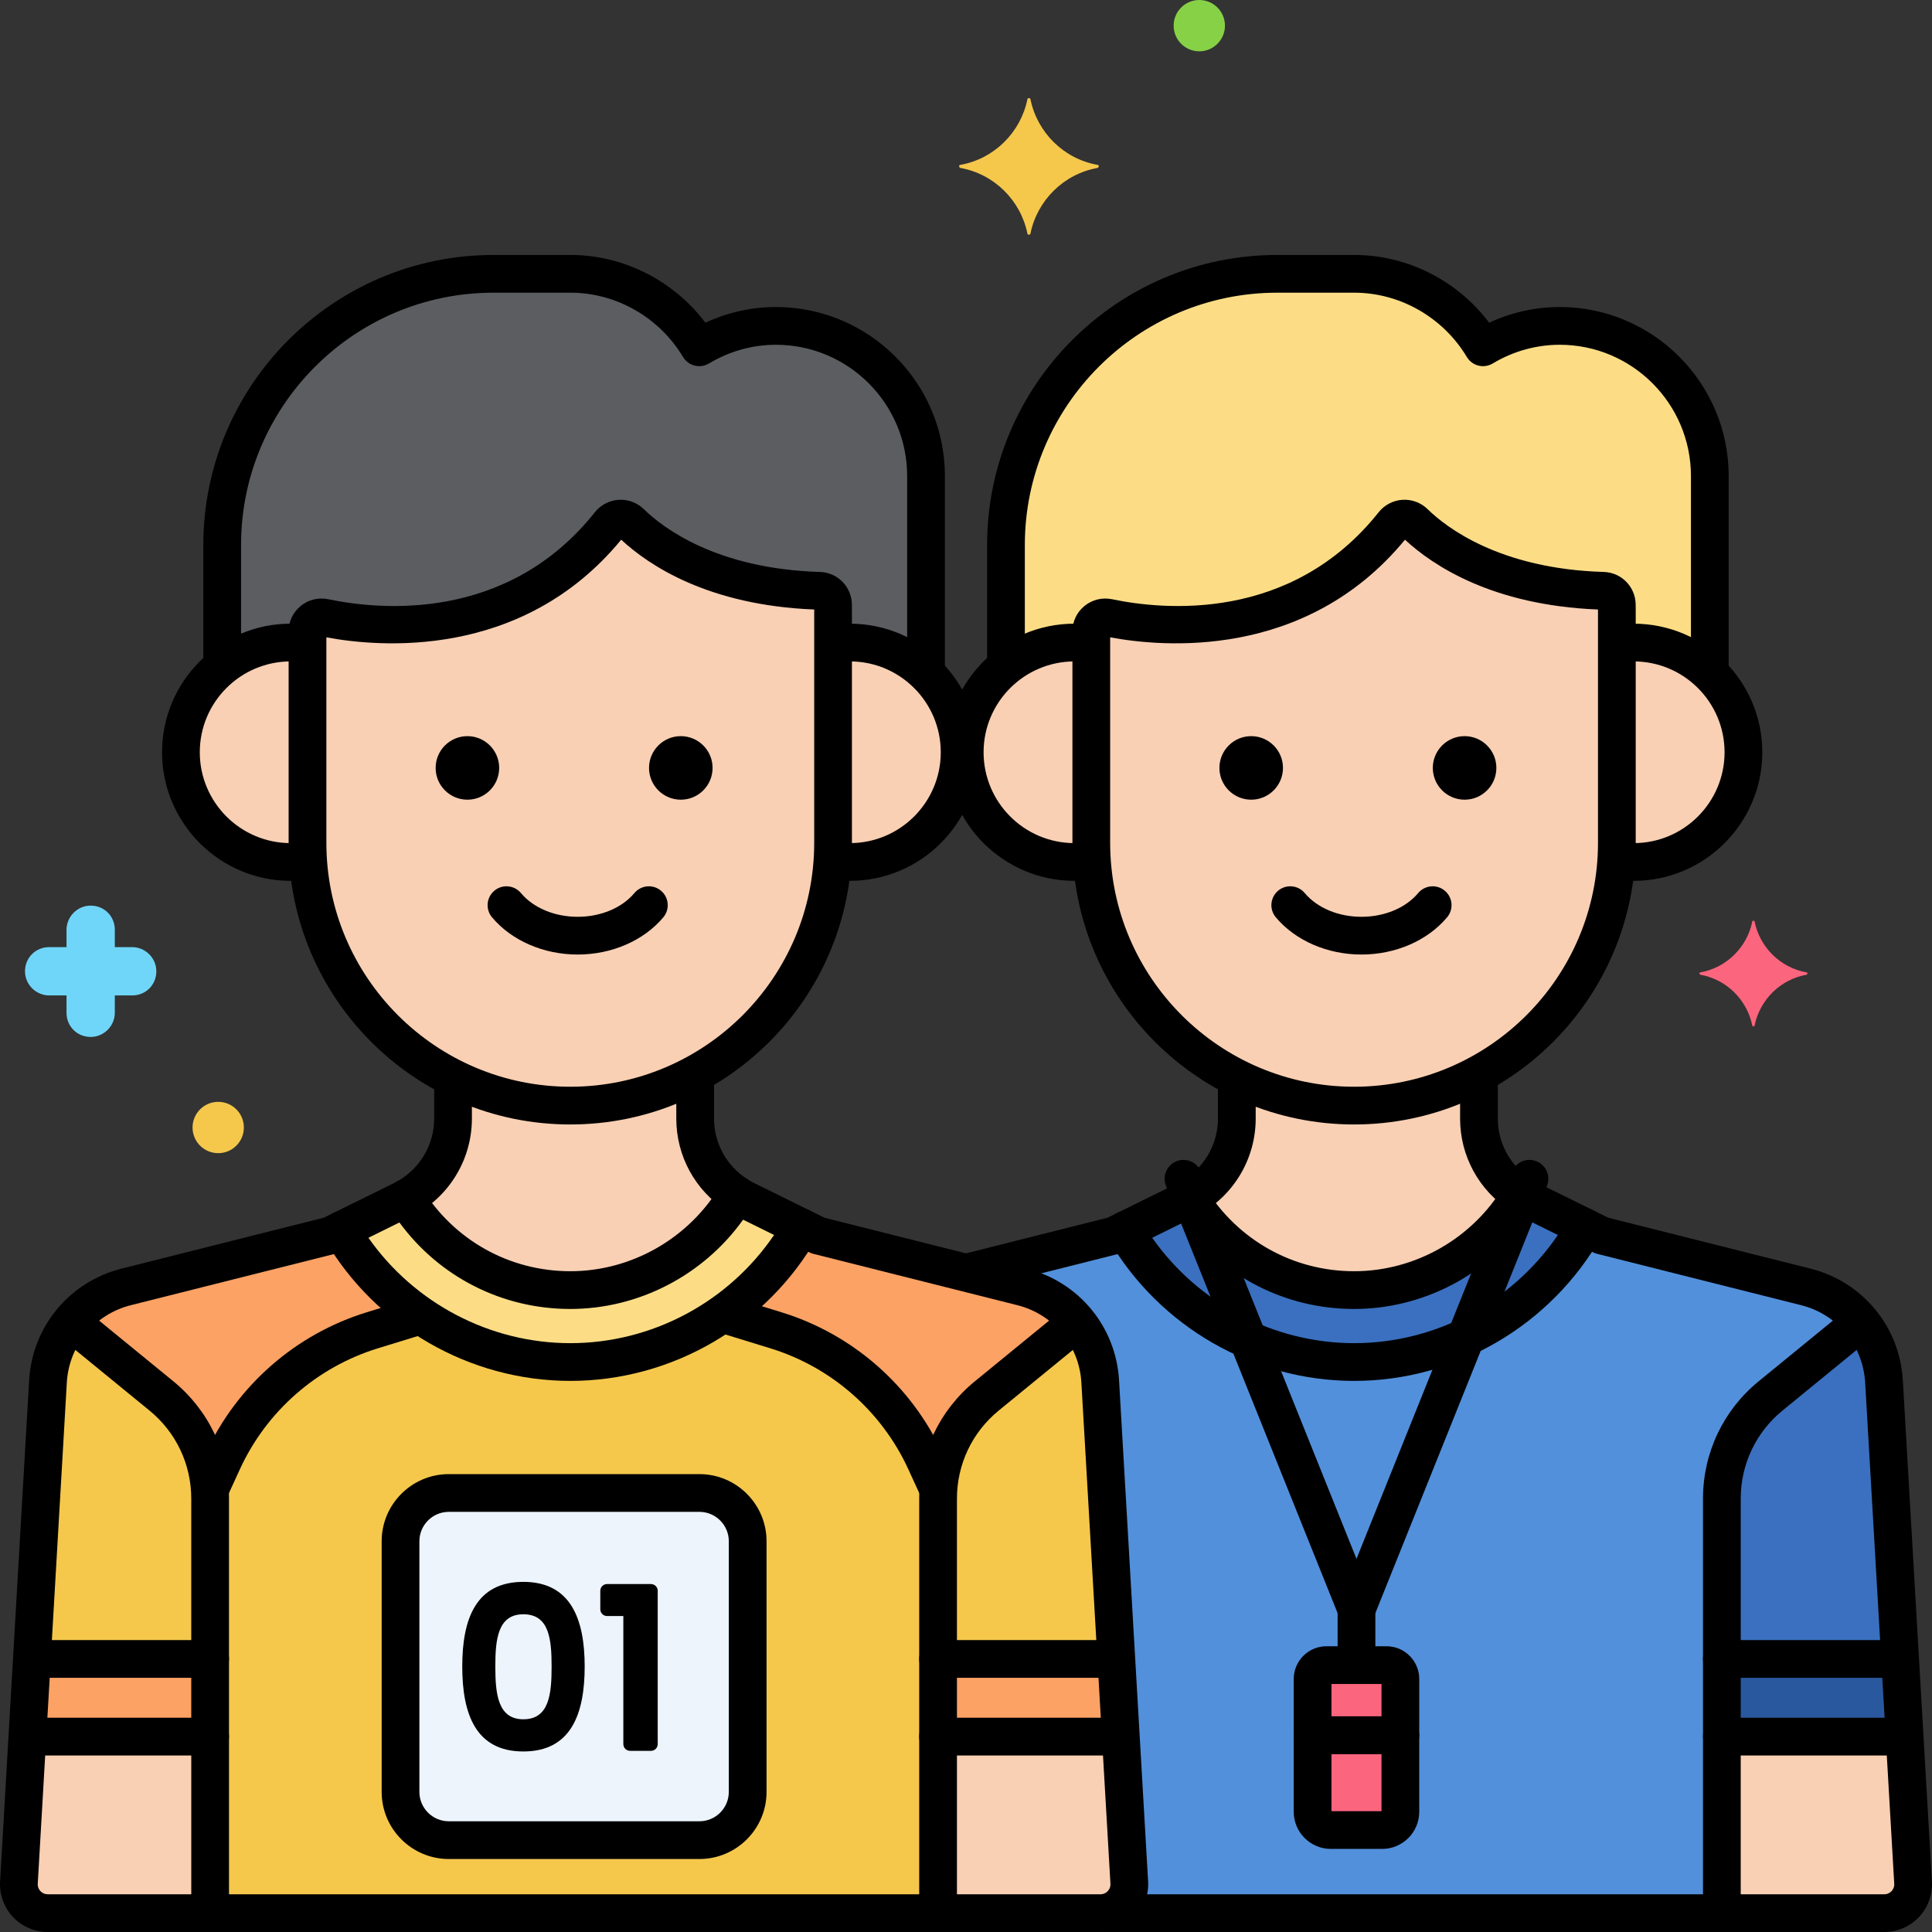 <?xml version="1.0" encoding="utf-8"?>
<!-- Generator: Adobe Illustrator 24.0.0, SVG Export Plug-In . SVG Version: 6.00 Build 0)  -->
<svg version="1.1" xmlns="http://www.w3.org/2000/svg" xmlns:xlink="http://www.w3.org/1999/xlink" x="0px" y="0px"
	 viewBox="0 0 256 256" enable-background="new 0 0 256 256" xml:space="preserve">
<rect x="0" y="0" width="256" height="256" fill="#333333" stroke="none"/>
<g id="Layer_1">
</g>
<g id="Layer_2">
</g>
<g id="Layer_3">
</g>
<g id="Layer_4">
</g>
<g id="Layer_5">
</g>
<g id="Layer_6">
</g>
<g id="Layer_7">
</g>
<g id="Layer_8">
</g>
<g id="Layer_9">
</g>
<g id="Layer_10">
</g>
<g id="Layer_11">
</g>
<g id="Layer_12">
</g>
<g id="Layer_13">
</g>
<g id="Layer_14">
</g>
<g id="Layer_15">
</g>
<g id="Layer_16">
</g>
<g id="Layer_17">
</g>
<g id="Layer_18">
</g>
<g id="Layer_19">
</g>
<g id="Layer_20">
</g>
<g id="Layer_21">
</g>
<g id="Layer_22">
</g>
<g id="Layer_23">
</g>
<g id="Layer_24">
</g>
<g id="Layer_25">
</g>
<g id="Layer_26">
</g>
<g id="Layer_27">
</g>
<g id="Layer_28">
</g>
<g id="Layer_29">
</g>
<g id="Layer_30">
</g>
<g id="Layer_31">
</g>
<g id="Layer_32">
</g>
<g id="Layer_33">
</g>
<g id="Layer_34">
</g>
<g id="Layer_35">
</g>
<g id="Layer_36">
</g>
<g id="Layer_37">
</g>
<g id="Layer_38">
</g>
<g id="Layer_39">
</g>
<g id="Layer_40">
</g>
<g id="Layer_41">
</g>
<g id="Layer_42">
</g>
<g id="Layer_43">
</g>
<g id="Layer_44">
	<g>
		<g>
			<g>
				<path fill="#F5C84C" d="M145.439,21.85c-4.5-0.8-8-4.3-8.9-8.7c0-0.2-0.4-0.2-0.4,0c-0.9,4.4-4.4,7.9-8.9,8.7
					c-0.2,0-0.2,0.3,0,0.4c4.5,0.8,8,4.3,8.9,8.7c0,0.2,0.4,0.2,0.4,0c0.9-4.4,4.4-7.9,8.9-8.7
					C145.639,22.15,145.639,21.85,145.439,21.85z"/>
			</g>
		</g>
		<g>
			<g>
				<path fill="#FC657E" d="M239.378,128.845c-3.481-0.619-6.188-3.326-6.884-6.729c0-0.155-0.309-0.155-0.309,0
					c-0.696,3.403-3.403,6.111-6.884,6.729c-0.155,0-0.155,0.232,0,0.31c3.481,0.619,6.188,3.326,6.884,6.729
					c0,0.155,0.309,0.155,0.309,0c0.696-3.403,3.403-6.111,6.884-6.729C239.533,129.077,239.533,128.845,239.378,128.845z"/>
			</g>
		</g>
		<g>
			<g>
				<path fill="#70D6F9" d="M17.514,125.5h-2.3v-2.3c0-1.8-1.4-3.2-3.2-3.2s-3.2,1.5-3.2,3.2v2.3h-2.3c-1.8,0-3.2,1.4-3.2,3.2
					s1.5,3.2,3.2,3.2h2.3v2.3c0,1.8,1.4,3.2,3.2,3.2s3.2-1.5,3.2-3.2v-2.3h2.3c1.8,0,3.2-1.4,3.2-3.2S19.214,125.5,17.514,125.5z"/>
			</g>
		</g>
		<g>
			<g>
				<path fill="#87D147" d="M158.914,0c-1.878,0-3.4,1.522-3.4,3.4c0,1.878,1.522,3.4,3.4,3.4s3.4-1.522,3.4-3.4
					C162.314,1.522,160.792,0,158.914,0z"/>
			</g>
		</g>
		<g>
			<g>
				<path fill="#F5C84C" d="M28.914,146c-1.878,0-3.4,1.522-3.4,3.4c0,1.878,1.522,3.4,3.4,3.4c1.878,0,3.4-1.522,3.4-3.4
					C32.314,147.522,30.792,146,28.914,146z"/>
			</g>
		</g>
		<g>
			<g>
				<path fill="#F9D0B4" d="M214.236,80.116c-0.02-0.988-0.81-1.802-1.798-1.831c-14.465-0.424-22.087-6.157-25.016-9.028
					c-0.799-0.784-2.09-0.701-2.787,0.175c-12.718,15.993-31.479,13.737-37.787,12.416c-1.146-0.24-2.246,0.624-2.247,1.795
					c0,0.008,0,0.016,0,0.024v28.01c0,19.151,15.669,34.82,34.82,34.82h0c19.151,0,34.82-15.669,34.82-34.82V80.66
					C214.242,80.479,214.24,80.297,214.236,80.116z"/>
			</g>
		</g>
		<g>
			<g>
				<path fill="#FCDD86" d="M206.67,43.181c-3.71,0-7.179,1.048-10.161,2.836c-3.482-5.812-9.826-9.735-17.057-9.735h-10.214
					c-19.768,0-35.941,16.174-35.941,35.941v16.104c2.487-1.99,5.637-3.188,9.07-3.188c0.761,0,1.506,0.064,2.234,0.177v-1.673
					c0.001-1.171,1.101-2.035,2.247-1.795c6.308,1.32,25.069,3.577,37.787-12.416c0.697-0.876,1.987-0.959,2.787-0.175
					c2.929,2.871,10.55,8.604,25.016,9.028c0.987,0.029,1.778,0.843,1.798,1.83c0.004,0.181,0.005,0.363,0.005,0.545v4.657
					c0.729-0.113,1.474-0.177,2.234-0.177c3.919,0,7.469,1.558,10.083,4.079V63.071C226.559,52.132,217.609,43.181,206.67,43.181z"
					/>
			</g>
		</g>
		<g>
			<g>
				<path fill="#F9D0B4" d="M216.476,85.141c-0.761,0-1.506,0.064-2.234,0.177v26.36c0,0.785-0.036,1.563-0.088,2.335
					c0.758,0.122,1.53,0.203,2.322,0.203c8.029,0,14.537-6.509,14.537-14.538S224.505,85.141,216.476,85.141z"/>
			</g>
		</g>
		<g>
			<g>
				<path fill="#F9D0B4" d="M144.602,111.678v-26.36c-0.729-0.113-1.474-0.177-2.234-0.177c-8.029,0-14.538,6.509-14.538,14.538
					s6.509,14.538,14.538,14.538c0.792,0,1.564-0.081,2.322-0.203v0C144.638,113.24,144.602,112.463,144.602,111.678z"/>
			</g>
		</g>
		<g>
			<g>
				<path fill="#3A70BF" d="M202.679,159.002c-0.415-0.205-0.81-0.437-1.193-0.683c-4.462,7.548-12.679,12.625-22.064,12.625
					c-9.201,0-17.281-4.878-21.798-12.181c-0.148,0.081-0.294,0.165-0.446,0.24l-8.116,4.002
					c6.101,10.439,17.422,17.472,30.361,17.472c13.099,0,24.539-7.208,30.584-17.861L202.679,159.002z"/>
			</g>
		</g>
		<g>
			<g>
				<path fill="#F9D0B4" d="M195.97,148.214v-5.927c-4.929,2.684-10.569,4.211-16.548,4.211c-5.575,0-10.851-1.335-15.535-3.691
					v5.407c0,4.41-2.416,8.447-6.263,10.549c4.518,7.303,12.598,12.181,21.798,12.181c9.385,0,17.603-5.076,22.064-12.625
					C198.077,156.123,195.97,152.332,195.97,148.214z"/>
			</g>
		</g>
		<g>
			<g>
				<path fill="#5290DB" d="M249.644,183.082c-0.334-6.004-4.534-11.093-10.365-12.561l-27.042-6.807l-2.23-1.1
					c-6.045,10.653-17.485,17.861-30.584,17.861c-12.939,0-24.259-7.033-30.361-17.472l-1.441,0.711L128,168.653l7.422,1.868
					c5.831,1.468,10.031,6.557,10.365,12.561l3.85,66.385c0.122,2.19-1.621,4.032-3.814,4.032H249.68
					c2.193,0,3.936-1.843,3.814-4.032L249.644,183.082z"/>
			</g>
		</g>
		<g>
			<g>
				<polygon fill="#29589F" points="251.774,219.817 228.156,219.817 228.156,230.109 252.371,230.109 				"/>
			</g>
		</g>
		<g>
			<g>
				<path fill="#F9D0B4" d="M252.371,230.109h-24.215V253.5h21.524c2.193,0,3.936-1.843,3.814-4.032L252.371,230.109z"/>
			</g>
		</g>
		<g>
			<g>
				<path fill="#3A70BF" d="M249.644,183.083c-0.165-2.968-1.278-5.71-3.062-7.904l-11.981,9.797
					c-4.079,3.335-6.445,8.326-6.445,13.595v21.245h23.618L249.644,183.083z"/>
			</g>
		</g>
		<g>
			<g>
				<path d="M191.441,118.023c-1.059-0.887-2.633-0.749-3.522,0.309c-1.652,1.972-4.464,3.149-7.519,3.149s-5.865-1.177-7.518-3.149
					c-0.889-1.059-2.465-1.196-3.522-0.309c-1.058,0.887-1.196,2.464-0.31,3.522c2.592,3.091,6.835,4.936,11.35,4.936
					c4.516,0,8.759-1.845,11.351-4.936C192.638,120.487,192.499,118.91,191.441,118.023z"/>
			</g>
		</g>
		<g>
			<g>
				<circle cx="194.066" cy="101.753" r="4.21"/>
			</g>
		</g>
		<g>
			<g>
				<path d="M165.79,97.543c-2.325,0-4.21,1.885-4.21,4.21s1.885,4.21,4.21,4.21c2.325,0,4.21-1.885,4.21-4.21
					S168.115,97.543,165.79,97.543z"/>
			</g>
		</g>
		<g>
			<g>
				<g>
					<g>
						<path d="M216.736,80.066c-0.047-2.332-1.902-4.212-4.225-4.28c-13.823-0.405-20.927-5.95-23.338-8.314
							c-0.885-0.868-2.102-1.322-3.334-1.246c-1.235,0.077-2.388,0.678-3.16,1.65v0c-11.641,14.638-28.577,12.936-35.319,11.526
							c-1.294-0.271-2.626,0.052-3.653,0.885c-1.019,0.826-1.604,2.048-1.605,3.381v28.01c0,20.578,16.742,37.32,37.32,37.32
							s37.32-16.742,37.32-37.32V80.661C216.742,80.46,216.74,80.261,216.736,80.066z M211.742,111.678
							c0,17.821-14.499,32.32-32.32,32.32s-32.32-14.499-32.32-32.32v-27.23c6.724,1.264,25.866,3.116,39.066-12.934
							c3.704,3.435,11.601,8.693,25.574,9.249V111.678z"/>
					</g>
				</g>
			</g>
		</g>
		<g>
			<g>
				<path d="M206.67,40.682c-3.221,0-6.41,0.713-9.347,2.078c-4.213-5.589-10.865-8.977-17.871-8.977h-10.214
					c-21.196,0-38.441,17.245-38.441,38.441v15.755c0,1.381,1.119,2.5,2.5,2.5s2.5-1.119,2.5-2.5V72.224
					c0-18.439,15.002-33.441,33.441-33.441h10.214c6.049,0,11.763,3.265,14.912,8.521c0.341,0.569,0.894,0.979,1.537,1.14
					c0.642,0.16,1.323,0.059,1.893-0.281c2.706-1.623,5.775-2.48,8.876-2.48c9.589,0,17.39,7.801,17.39,17.39v25.386
					c0,1.381,1.119,2.5,2.5,2.5s2.5-1.119,2.5-2.5V63.071C229.06,50.726,219.016,40.682,206.67,40.682z"/>
			</g>
		</g>
		<g>
			<g>
				<path d="M216.477,82.641c-0.522,0-1.061,0.026-1.599,0.078c-1.374,0.132-2.381,1.354-2.249,2.728s1.353,2.381,2.728,2.25
					c0.368-0.036,0.742-0.055,1.12-0.055c6.638,0,12.037,5.4,12.037,12.038s-5.399,12.038-12.037,12.038
					c-0.356,0-0.724-0.021-1.123-0.063c-1.378-0.144-2.604,0.853-2.748,2.225c-0.145,1.373,0.852,2.603,2.225,2.748
					c0.575,0.061,1.114,0.09,1.646,0.09c9.395,0,17.037-7.643,17.037-17.038S225.871,82.641,216.477,82.641z"/>
			</g>
		</g>
		<g>
			<g>
				<path d="M142.367,87.641c0.414,0,0.841,0.023,1.267,0.07c1.365,0.146,2.606-0.841,2.757-2.214
					c0.149-1.373-0.841-2.606-2.214-2.757c-0.605-0.066-1.215-0.1-1.81-0.1c-9.395,0-17.037,7.643-17.037,17.038
					s7.643,17.038,17.037,17.038c0.53,0,1.066-0.029,1.637-0.089c1.373-0.144,2.369-1.374,2.226-2.747
					c-0.145-1.373-1.362-2.372-2.747-2.226c-0.396,0.042-0.76,0.062-1.115,0.062c-6.638,0-12.037-5.4-12.037-12.038
					S135.729,87.641,142.367,87.641z"/>
			</g>
		</g>
		<g>
			<g>
				<g>
					<g>
						<path d="M212.396,161.88c-0.202-0.658-0.667-1.203-1.284-1.507l-7.326-3.612c-0.296-0.146-0.604-0.324-0.946-0.543
							c-0.572-0.368-1.268-0.489-1.93-0.331c-0.661,0.156-1.23,0.576-1.576,1.161c-4.154,7.03-11.784,11.396-19.912,11.396
							c-8.059,0-15.412-4.111-19.672-10.996c-0.696-1.127-2.153-1.514-3.318-0.882l-0.144,0.079c-0.071,0.04-0.143,0.08-0.216,0.116
							l-8.116,4.002c-0.622,0.307-1.089,0.858-1.289,1.523c-0.199,0.665-0.114,1.382,0.236,1.981
							c6.745,11.541,19.206,18.709,32.519,18.709c13.511,0,26.063-7.329,32.759-19.126
							C212.521,163.25,212.599,162.539,212.396,161.88z M179.422,177.976c-10.645,0-20.663-5.29-26.748-13.965l4.11-2.026
							c5.299,7.216,13.604,11.46,22.638,11.46c9.082,0,17.65-4.479,22.9-11.83l4.105,2.024
							C200.37,172.543,190.25,177.976,179.422,177.976z"/>
					</g>
				</g>
			</g>
		</g>
		<g>
			<g>
				<path d="M163.887,140.922c-1.381,0-2.5,1.119-2.5,2.5v4.792c0,3.481-1.901,6.683-4.962,8.355
					c-1.211,0.662-1.656,2.181-0.994,3.393c0.454,0.831,1.311,1.302,2.195,1.302c0.405,0,0.816-0.099,1.197-0.307
					c4.665-2.55,7.563-7.432,7.563-12.743v-4.792C166.387,142.042,165.268,140.922,163.887,140.922z"/>
			</g>
		</g>
		<g>
			<g>
				<path d="M202.841,156.218c-2.737-1.764-4.371-4.755-4.371-8.004v-5.338c0-1.381-1.119-2.5-2.5-2.5s-2.5,1.119-2.5,2.5v5.338
					c0,4.956,2.49,9.519,6.662,12.207c0.419,0.27,0.889,0.399,1.353,0.399c0.821,0,1.625-0.405,2.104-1.146
					C204.336,158.513,204.001,156.966,202.841,156.218z"/>
			</g>
		</g>
		<g>
			<g>
				<path d="M151.304,161.899c-0.609-1.239-2.109-1.748-3.348-1.137l-1.203,0.593l-19.169,4.825
					c-1.339,0.337-2.151,1.696-1.814,3.035c0.286,1.134,1.305,1.89,2.423,1.89c0.202,0,0.407-0.024,0.612-0.076l19.426-4.89
					c0.171-0.043,0.337-0.104,0.495-0.182l1.441-0.71C151.405,164.636,151.914,163.138,151.304,161.899z"/>
			</g>
		</g>
		<g>
			<g>
				<path d="M255.99,249.323l-3.851-66.379c-0.396-7.136-5.32-13.103-12.251-14.847l-26.784-6.742l-1.992-0.982
					c-1.238-0.611-2.737-0.102-3.348,1.136c-0.61,1.238-0.102,2.737,1.137,3.348l2.229,1.1c0.158,0.078,0.324,0.139,0.495,0.182
					l27.042,6.807c4.797,1.208,8.205,5.337,8.479,10.281l3.851,66.379c0.027,0.494-0.214,0.827-0.359,0.981
					c-0.146,0.154-0.465,0.413-0.959,0.413H146.432c-1.381,0-2.5,1.119-2.5,2.5s1.119,2.5,2.5,2.5H249.68
					c1.729,0,3.402-0.72,4.591-1.976C255.459,252.768,256.086,251.057,255.99,249.323z"/>
			</g>
		</g>
		<g>
			<g>
				<path d="M251.438,227.609h-20.782v-5.292h20.364c1.381,0,2.5-1.119,2.5-2.5s-1.119-2.5-2.5-2.5h-22.864
					c-1.381,0-2.5,1.119-2.5,2.5v10.292c0,1.381,1.119,2.5,2.5,2.5h23.282c1.381,0,2.5-1.119,2.5-2.5
					S252.819,227.609,251.438,227.609z"/>
			</g>
		</g>
		<g>
			<g>
				<path d="M228.156,227.609c-1.381,0-2.5,1.119-2.5,2.5v22.559c0,1.381,1.119,2.5,2.5,2.5s2.5-1.119,2.5-2.5v-22.559
					C230.656,228.728,229.537,227.609,228.156,227.609z"/>
			</g>
		</g>
		<g>
			<g>
				<path d="M248.097,173.941c-0.874-1.068-2.45-1.228-3.518-0.353l-11.562,9.453c-4.678,3.826-7.361,9.487-7.361,15.531v21.245
					c0,1.381,1.119,2.5,2.5,2.5s2.5-1.119,2.5-2.5v-21.245c0-4.538,2.015-8.788,5.526-11.66l11.561-9.453
					C248.813,176.585,248.971,175.01,248.097,173.941z"/>
			</g>
		</g>
		<g>
			<g>
				<path fill="#F9D0B4" d="M110.38,80.116c-0.02-0.988-0.81-1.802-1.798-1.831c-14.465-0.424-22.087-6.157-25.016-9.028
					c-0.799-0.784-2.09-0.701-2.787,0.175C68.062,85.426,49.301,83.169,42.993,81.849c-1.146-0.24-2.246,0.624-2.247,1.795
					c0,0.008,0,0.016,0,0.024v28.01c0,19.151,15.669,34.82,34.82,34.82h0c19.151,0,34.82-15.669,34.82-34.82V80.66
					C110.385,80.479,110.383,80.297,110.38,80.116z"/>
			</g>
		</g>
		<g>
			<g>
				<path fill="#5B5D60" d="M102.813,43.181c-3.71,0-7.179,1.048-10.161,2.836c-3.482-5.812-9.826-9.735-17.057-9.735H65.382
					c-19.768,0-35.941,16.174-35.941,35.941v16.104c2.487-1.99,5.637-3.188,9.07-3.188c0.761,0,1.506,0.064,2.234,0.177v-1.673
					c0.001-1.171,1.101-2.035,2.247-1.795c6.308,1.32,25.069,3.577,37.787-12.416c0.697-0.876,1.987-0.959,2.787-0.175
					c2.929,2.871,10.55,8.604,25.016,9.028c0.987,0.029,1.778,0.843,1.798,1.83c0.004,0.181,0.005,0.363,0.005,0.545v4.657
					c0.729-0.113,1.474-0.177,2.234-0.177c3.919,0,7.469,1.558,10.083,4.079V63.071C122.703,52.132,113.752,43.181,102.813,43.181z"
					/>
			</g>
		</g>
		<g>
			<g>
				<path fill="#F9D0B4" d="M112.62,85.141c-0.761,0-1.506,0.064-2.234,0.177v26.36c0,0.785-0.036,1.563-0.088,2.335
					c0.758,0.122,1.53,0.203,2.322,0.203c8.029,0,14.538-6.509,14.538-14.538S120.649,85.141,112.62,85.141z"/>
			</g>
		</g>
		<g>
			<g>
				<path fill="#F9D0B4" d="M40.745,111.678v-26.36c-0.729-0.113-1.474-0.177-2.234-0.177c-8.029,0-14.538,6.509-14.538,14.538
					s6.509,14.538,14.538,14.538c0.792,0,1.564-0.081,2.322-0.203v0C40.781,113.24,40.745,112.463,40.745,111.678z"/>
			</g>
		</g>
		<g>
			<g>
				<path fill="#FCDD86" d="M98.823,159.002c-0.415-0.205-0.81-0.437-1.193-0.683c-4.462,7.548-12.679,12.625-22.064,12.625
					c-9.201,0-17.281-4.878-21.798-12.181c-0.148,0.081-0.294,0.165-0.446,0.24l-8.116,4.002
					c6.101,10.439,17.422,17.472,30.361,17.472c13.099,0,24.539-7.208,30.584-17.861L98.823,159.002z"/>
			</g>
		</g>
		<g>
			<g>
				<path fill="#F9D0B4" d="M92.113,148.214v-5.927c-4.929,2.684-10.569,4.211-16.548,4.211c-5.575,0-10.851-1.335-15.535-3.691
					v5.407c0,4.41-2.416,8.447-6.263,10.549c4.518,7.303,12.598,12.181,21.798,12.181c9.385,0,17.603-5.076,22.064-12.625
					C94.22,156.123,92.113,152.332,92.113,148.214z"/>
			</g>
		</g>
		<g>
			<g>
				<path fill="#F5C84C" d="M145.787,183.082c-0.334-6.004-4.534-11.093-10.365-12.561l-27.042-6.807l-2.23-1.1
					c-6.045,10.653-17.485,17.861-30.584,17.861c-12.939,0-24.259-7.033-30.361-17.472l-1.442,0.711l-27.042,6.807
					c-5.831,1.468-10.031,6.557-10.365,12.561l-3.85,66.385c-0.122,2.19,1.621,4.032,3.814,4.032h139.503
					c2.193,0,3.936-1.843,3.814-4.032L145.787,183.082z"/>
			</g>
		</g>
		<g>
			<g>
				<path fill="#EDF4FC" d="M92.675,197.829H59.468c-3.518,0-6.396,2.878-6.396,6.396v33.208c0,3.518,2.878,6.396,6.396,6.396
					h33.208c3.518,0,6.396-2.878,6.396-6.396v-33.208C99.071,200.707,96.193,197.829,92.675,197.829z"/>
			</g>
		</g>
		<g>
			<g>
				<polygon fill="#FCA265" points="147.918,219.817 124.299,219.817 124.299,230.109 148.514,230.109 				"/>
			</g>
		</g>
		<g>
			<g>
				<path fill="#F9D0B4" d="M148.514,230.109h-24.215V253.5h21.524c2.193,0,3.936-1.843,3.814-4.032L148.514,230.109z"/>
			</g>
		</g>
		<g>
			<g>
				<path fill="#F5C84C" d="M145.787,183.083c-0.165-2.968-1.278-5.71-3.062-7.904l-11.981,9.797
					c-4.079,3.335-6.445,8.326-6.445,13.595v21.245h23.618L145.787,183.083z"/>
			</g>
		</g>
		<g>
			<g>
				<polygon fill="#FCA265" points="4.226,219.817 3.629,230.109 27.844,230.109 27.844,219.817 				"/>
			</g>
		</g>
		<g>
			<g>
				<path fill="#F9D0B4" d="M3.629,230.109l-1.123,19.359c-0.122,2.19,1.621,4.032,3.814,4.032h21.524v-23.391H3.629z"/>
			</g>
		</g>
		<g>
			<g>
				<path fill="#F5C84C" d="M21.399,184.976l-11.981-9.797c-1.784,2.194-2.897,4.936-3.062,7.904l-2.13,36.734h23.618v-21.245
					C27.844,193.302,25.478,188.312,21.399,184.976z"/>
			</g>
		</g>
		<g>
			<g>
				<path fill="#FCA265" d="M45.205,163.004l-1.442,0.711l-27.042,6.807c-2.949,0.742-5.478,2.413-7.304,4.657l11.981,9.797
					c3.77,3.083,6.072,7.581,6.4,12.405l1.707-3.725c3.83-8.357,11.045-14.682,19.832-17.386l6.379-1.963
					C51.437,171.364,47.834,167.503,45.205,163.004z"/>
			</g>
		</g>
		<g>
			<g>
				<path fill="#FCA265" d="M135.422,170.521l-27.042-6.807l-2.23-1.1c-2.585,4.556-6.163,8.474-10.43,11.475l7.085,2.18
					c8.786,2.704,16.001,9.029,19.832,17.386l1.707,3.725c0.328-4.824,2.63-9.322,6.4-12.405l11.966-9.784
					C140.885,172.947,138.371,171.264,135.422,170.521z"/>
			</g>
		</g>
		<g>
			<g>
				<path d="M87.585,118.023c-1.058-0.887-2.634-0.749-3.522,0.309c-1.652,1.972-4.464,3.149-7.519,3.149s-5.865-1.177-7.518-3.148
					c-0.886-1.057-2.464-1.197-3.521-0.31c-1.059,0.887-1.197,2.463-0.311,3.522c2.591,3.091,6.833,4.937,11.35,4.937
					c4.516,0,8.759-1.845,11.351-4.936C88.781,120.487,88.643,118.91,87.585,118.023z"/>
			</g>
		</g>
		<g>
			<g>
				<path d="M90.21,97.543c-2.325,0-4.21,1.885-4.21,4.21s1.885,4.21,4.21,4.21c2.325,0,4.21-1.885,4.21-4.21
					S92.535,97.543,90.21,97.543z"/>
			</g>
		</g>
		<g>
			<g>
				<path d="M61.934,97.543c-2.325,0-4.21,1.885-4.21,4.21s1.885,4.21,4.21,4.21c2.325,0,4.21-1.885,4.21-4.21
					S64.259,97.543,61.934,97.543z"/>
			</g>
		</g>
		<g>
			<g>
				<g>
					<g>
						<path d="M69.347,209.606c-6.284,0-8.096,4.891-8.096,11.208c0,6.296,1.777,11.265,8.096,11.265
							c6.318,0,8.126-4.966,8.126-11.265C77.472,214.503,75.61,209.606,69.347,209.606z M69.347,227.813
							c-3.381,0-3.715-3.363-3.715-6.999c0-3.608,0.335-6.913,3.715-6.913c3.402,0,3.744,3.234,3.744,6.913
							C73.091,224.478,72.773,227.813,69.347,227.813z"/>
					</g>
				</g>
			</g>
		</g>
		<g>
			<g>
				<path d="M86.256,209.895h-5.819c-0.494,0-0.894,0.401-0.894,0.895v2.448c0,0.494,0.401,0.895,0.894,0.895h2.159v16.967
					c0,0.494,0.401,0.895,0.895,0.895h2.766c0.494,0,0.894-0.401,0.894-0.895v-20.31C87.151,210.295,86.75,209.895,86.256,209.895z"
					/>
			</g>
		</g>
		<g>
			<g>
				<g>
					<g>
						<path d="M112.88,80.066c-0.047-2.332-1.902-4.212-4.225-4.28c-13.823-0.405-20.927-5.95-23.338-8.314
							c-0.885-0.868-2.104-1.322-3.334-1.246c-1.235,0.077-2.388,0.678-3.16,1.65v0c-11.64,14.638-28.577,12.936-35.319,11.526
							c-1.29-0.272-2.626,0.051-3.655,0.887c-1.018,0.826-1.603,2.048-1.604,3.379v28.01c0,20.578,16.742,37.32,37.32,37.32
							s37.32-16.742,37.32-37.32V80.661C112.886,80.46,112.884,80.261,112.88,80.066z M107.886,111.678
							c0,17.821-14.499,32.32-32.32,32.32s-32.32-14.499-32.32-32.32v-27.23c6.724,1.266,25.865,3.114,39.066-12.934
							c3.704,3.435,11.601,8.693,25.574,9.249V111.678z"/>
					</g>
				</g>
			</g>
		</g>
		<g>
			<g>
				<path d="M102.813,40.682c-3.221,0-6.41,0.713-9.347,2.078c-4.213-5.589-10.864-8.977-17.871-8.977H65.382
					c-21.196,0-38.441,17.245-38.441,38.441v15.808c0,1.381,1.119,2.5,2.5,2.5s2.5-1.119,2.5-2.5V72.224
					c0-18.439,15.002-33.441,33.441-33.441h10.214c6.049,0,11.763,3.265,14.912,8.521c0.341,0.569,0.894,0.979,1.537,1.14
					c0.642,0.16,1.323,0.059,1.893-0.281c2.706-1.623,5.775-2.48,8.876-2.48c9.589,0,17.39,7.801,17.39,17.39v25.386
					c0,1.381,1.119,2.5,2.5,2.5s2.5-1.119,2.5-2.5V63.071C125.203,50.726,115.159,40.682,102.813,40.682z"/>
			</g>
		</g>
		<g>
			<g>
				<path d="M112.62,82.641c-0.512,0-1.035,0.025-1.557,0.074c-1.375,0.129-2.384,1.349-2.255,2.723
					c0.13,1.375,1.339,2.393,2.724,2.254c0.358-0.034,0.721-0.052,1.088-0.052c6.638,0,12.037,5.4,12.037,12.038
					s-5.399,12.038-12.037,12.038c-0.358,0-0.724-0.021-1.116-0.062c-1.368-0.15-2.604,0.848-2.751,2.221
					c-0.146,1.373,0.849,2.604,2.222,2.75c0.57,0.061,1.108,0.09,1.646,0.09c9.395,0,17.037-7.643,17.037-17.038
					S122.015,82.641,112.62,82.641z"/>
			</g>
		</g>
		<g>
			<g>
				<path d="M40.69,82.785c-0.734-0.096-1.467-0.144-2.18-0.144c-9.395,0-17.037,7.643-17.037,17.038s7.643,17.038,17.037,17.038
					c0.474,0,0.941-0.023,1.403-0.066c1.375-0.126,2.387-1.344,2.26-2.719c-0.126-1.375-1.342-2.381-2.719-2.26
					c-0.312,0.028-0.625,0.045-0.944,0.045c-6.638,0-12.037-5.4-12.037-12.038s5.399-12.038,12.037-12.038
					c0.497,0,1.014,0.034,1.533,0.102c1.384,0.18,2.625-0.787,2.803-2.156S42.06,82.963,40.69,82.785z"/>
			</g>
		</g>
		<g>
			<g>
				<g>
					<g>
						<path d="M108.54,161.88c-0.202-0.658-0.667-1.203-1.284-1.507l-7.326-3.612c-0.296-0.146-0.604-0.324-0.946-0.543
							c-0.571-0.368-1.271-0.489-1.929-0.331c-0.662,0.156-1.231,0.575-1.577,1.161c-4.155,7.029-11.785,11.396-19.912,11.396
							c-8.059,0-15.413-4.111-19.673-10.997c-0.698-1.129-2.162-1.516-3.324-0.878l-0.125,0.069
							c-0.077,0.042-0.155,0.086-0.228,0.123l-8.116,4.002c-0.622,0.307-1.089,0.858-1.289,1.523
							c-0.199,0.664-0.114,1.382,0.236,1.98c6.744,11.541,19.205,18.71,32.519,18.71c13.511,0,26.063-7.329,32.759-19.126
							C108.664,163.25,108.742,162.539,108.54,161.88z M75.565,177.976c-10.646,0-20.664-5.29-26.748-13.965l4.109-2.026
							c5.3,7.216,13.604,11.459,22.639,11.459c9.081,0,17.649-4.479,22.9-11.83l4.105,2.024
							C96.514,172.543,86.394,177.976,75.565,177.976z"/>
					</g>
				</g>
			</g>
		</g>
		<g>
			<g>
				<path d="M60.03,141.167c-1.381,0-2.5,1.119-2.5,2.5v4.547c0,3.481-1.901,6.683-4.962,8.355
					c-1.212,0.662-1.657,2.181-0.996,3.393c0.454,0.831,1.312,1.302,2.196,1.302c0.405,0,0.816-0.099,1.196-0.307
					c4.667-2.549,7.565-7.432,7.565-12.743v-4.547C62.53,142.286,61.411,141.167,60.03,141.167z"/>
			</g>
		</g>
		<g>
			<g>
				<path d="M98.984,156.218c-2.737-1.764-4.371-4.755-4.371-8.004v-5.245c0-1.381-1.119-2.5-2.5-2.5s-2.5,1.119-2.5,2.5v5.245
					c0,4.956,2.49,9.519,6.662,12.207c0.419,0.27,0.889,0.399,1.353,0.399c0.821,0,1.625-0.405,2.104-1.146
					C100.479,158.513,100.145,156.966,98.984,156.218z"/>
			</g>
		</g>
		<g>
			<g>
				<path d="M152.133,249.323l-3.85-66.379c-0.396-7.136-5.32-13.102-12.251-14.847l-26.784-6.742l-1.992-0.982
					c-1.238-0.611-2.736-0.102-3.348,1.136c-0.61,1.238-0.102,2.737,1.137,3.348l2.229,1.1c0.158,0.078,0.324,0.139,0.495,0.182
					l27.042,6.807c4.797,1.208,8.205,5.337,8.479,10.281l3.85,66.38c0.027,0.494-0.213,0.826-0.358,0.98
					c-0.146,0.154-0.465,0.413-0.959,0.413H6.32c-0.494,0-0.813-0.259-0.959-0.413c-0.146-0.154-0.387-0.487-0.359-0.975
					l3.851-66.391c0.274-4.938,3.683-9.068,8.479-10.275l27.042-6.807c0.171-0.043,0.337-0.104,0.495-0.182l1.441-0.71
					c1.238-0.61,1.747-2.109,1.137-3.348c-0.609-1.239-2.109-1.748-3.348-1.137l-1.203,0.593l-26.785,6.742
					c-6.931,1.745-11.854,7.711-12.251,14.84L0.01,249.33c-0.096,1.727,0.531,3.438,1.72,4.694C2.918,255.28,4.592,256,6.32,256
					h139.503c1.729,0,3.402-0.721,4.591-1.977S152.229,251.056,152.133,249.323z"/>
			</g>
		</g>
		<g>
			<g>
				<g>
					<g>
						<path d="M92.676,195.329H59.468c-4.905,0-8.896,3.991-8.896,8.896v33.208c0,4.905,3.99,8.896,8.896,8.896h33.208
							c4.905,0,8.896-3.991,8.896-8.896v-33.208C101.571,199.32,97.581,195.329,92.676,195.329z M96.571,237.433
							c0,2.148-1.747,3.896-3.896,3.896H59.468c-2.148,0-3.896-1.748-3.896-3.896v-33.208c0-2.148,1.747-3.896,3.896-3.896h33.208
							c2.148,0,3.896,1.748,3.896,3.896V237.433z"/>
					</g>
				</g>
			</g>
		</g>
		<g>
			<g>
				<path d="M147.844,227.609H126.8v-5.292h20.45c1.381,0,2.5-1.119,2.5-2.5s-1.119-2.5-2.5-2.5H124.3c-1.381,0-2.5,1.119-2.5,2.5
					v10.292c0,1.381,1.119,2.5,2.5,2.5h23.544c1.381,0,2.5-1.119,2.5-2.5S149.225,227.609,147.844,227.609z"/>
			</g>
		</g>
		<g>
			<g>
				<path d="M124.3,227.609c-1.381,0-2.5,1.119-2.5,2.5v22.6c0,1.381,1.119,2.5,2.5,2.5s2.5-1.119,2.5-2.5v-22.6
					C126.8,228.728,125.681,227.609,124.3,227.609z"/>
			</g>
		</g>
		<g>
			<g>
				<path d="M144.144,174.02c-0.874-1.07-2.45-1.226-3.519-0.353l-11.464,9.374c-4.678,3.826-7.361,9.487-7.361,15.531v21.245
					c0,1.381,1.119,2.5,2.5,2.5s2.5-1.119,2.5-2.5v-21.245c0-4.538,2.015-8.788,5.527-11.66l11.464-9.374
					C144.859,176.664,145.018,175.088,144.144,174.02z"/>
			</g>
		</g>
		<g>
			<g>
				<path d="M27.844,217.317H5.292c-1.381,0-2.5,1.119-2.5,2.5s1.119,2.5,2.5,2.5h20.052v5.292H4.667c-1.381,0-2.5,1.119-2.5,2.5
					s1.119,2.5,2.5,2.5h23.177c1.381,0,2.5-1.119,2.5-2.5v-10.292C30.344,218.436,29.225,217.317,27.844,217.317z"/>
			</g>
		</g>
		<g>
			<g>
				<path d="M27.844,227.609c-1.381,0-2.5,1.119-2.5,2.5v22.224c0,1.381,1.119,2.5,2.5,2.5s2.5-1.119,2.5-2.5v-22.224
					C30.344,228.728,29.225,227.609,27.844,227.609z"/>
			</g>
		</g>
		<g>
			<g>
				<path d="M22.982,183.041l-11.268-9.213c-1.069-0.872-2.645-0.717-3.519,0.353c-0.874,1.069-0.716,2.644,0.354,3.518
					l11.267,9.213c3.513,2.872,5.527,7.122,5.527,11.66v21.245c0,1.381,1.119,2.5,2.5,2.5s2.5-1.119,2.5-2.5v-21.245
					C30.344,192.527,27.66,186.866,22.982,183.041z"/>
			</g>
		</g>
		<g>
			<g>
				<path d="M57.632,173.719c-0.406-1.32-1.804-2.063-3.125-1.655l-5.904,1.816c-9.457,2.91-17.246,9.738-21.368,18.734l-1.586,3.46
					c-0.575,1.255-0.024,2.739,1.23,3.314c0.338,0.155,0.691,0.228,1.04,0.228c0.947,0,1.854-0.541,2.274-1.459l1.586-3.46
					c3.529-7.701,10.197-13.546,18.294-16.038l5.904-1.816C57.297,176.437,58.038,175.038,57.632,173.719z"/>
			</g>
		</g>
		<g>
			<g>
				<path d="M126.465,196.009l-1.556-3.395c-4.122-8.996-11.911-15.824-21.368-18.734l-6.469-1.99
					c-1.318-0.404-2.718,0.334-3.125,1.654c-0.406,1.32,0.335,2.719,1.654,3.125l6.469,1.99c8.097,2.491,14.765,8.337,18.294,16.038
					l1.556,3.395c0.42,0.918,1.326,1.459,2.274,1.459c0.348,0,0.702-0.073,1.04-0.228
					C126.489,198.748,127.04,197.264,126.465,196.009z"/>
			</g>
		</g>
		<g>
			<g>
				<path fill="#FC657E" d="M183.723,220.637h-7.964c-1.012,0-1.833,0.821-1.833,1.833v7.456h11.63v-7.456
					C185.556,221.458,184.736,220.637,183.723,220.637z"/>
			</g>
		</g>
		<g>
			<g>
				<path fill="#FC657E" d="M173.926,229.925v10.149c0,1.335,1.082,2.417,2.417,2.417h6.796c1.335,0,2.417-1.082,2.417-2.417
					v-10.149H173.926z"/>
			</g>
		</g>
		<g>
			<g>
				<path d="M179.741,210.767c-1.381,0-2.5,1.119-2.5,2.5v6.654c0,1.381,1.119,2.5,2.5,2.5s2.5-1.119,2.5-2.5v-6.654
					C182.241,211.886,181.122,210.767,179.741,210.767z"/>
			</g>
		</g>
		<g>
			<g>
				<path d="M182.062,212.335l-22.924-57.074c-0.515-1.281-1.968-1.902-3.252-1.388c-1.281,0.515-1.902,1.97-1.389,3.251
					l22.924,57.074c0.393,0.976,1.33,1.569,2.321,1.569c0.31,0,0.625-0.058,0.931-0.181
					C181.954,215.072,182.575,213.617,182.062,212.335z"/>
			</g>
		</g>
		<g>
			<g>
				<path d="M203.596,153.873c-1.284-0.514-2.736,0.107-3.252,1.388l-22.923,57.074c-0.514,1.281,0.107,2.737,1.389,3.251
					c0.306,0.123,0.621,0.181,0.931,0.181c0.991,0,1.929-0.593,2.321-1.569l22.923-57.074
					C205.499,155.843,204.877,154.388,203.596,153.873z"/>
			</g>
		</g>
		<g>
			<g>
				<g>
					<g>
						<path d="M183.724,218.137h-7.965c-2.39,0-4.333,1.944-4.333,4.333v7.456c0,1.381,1.119,2.5,2.5,2.5h11.63
							c1.381,0,2.5-1.119,2.5-2.5v-7.456C188.056,220.081,186.112,218.137,183.724,218.137z M183.056,227.425h-6.63v-4.289h6.63
							V227.425z"/>
					</g>
				</g>
			</g>
		</g>
		<g>
			<g>
				<g>
					<g>
						<path d="M185.556,227.425h-11.63c-1.381,0-2.5,1.119-2.5,2.5v10.149c0,2.711,2.206,4.917,4.917,4.917h6.796
							c2.711,0,4.917-2.206,4.917-4.917v-10.149C188.056,228.544,186.937,227.425,185.556,227.425z M183.056,239.992h-6.63v-7.566
							h6.63V239.992z"/>
					</g>
				</g>
			</g>
		</g>
	</g>
</g>
<g id="Layer_45">
</g>
<g id="Layer_46">
</g>
<g id="Layer_47">
</g>
<g id="Layer_48">
</g>
<g id="Layer_49">
</g>
<g id="Layer_50">
</g>
<g id="Layer_51">
</g>
<g id="Layer_52">
</g>
<g id="Layer_53">
</g>
<g id="Layer_54">
</g>
<g id="Layer_55">
</g>
<g id="Layer_56">
</g>
<g id="Layer_57">
</g>
<g id="Layer_58">
</g>
<g id="Layer_59">
</g>
<g id="Layer_60">
</g>
<g id="Layer_61">
</g>
<g id="Layer_62">
</g>
<g id="Layer_63">
</g>
<g id="Layer_64">
</g>
<g id="Layer_65">
</g>
<g id="Layer_66">
</g>
<g id="Layer_67">
</g>
<g id="Layer_68">
</g>
<g id="Layer_69">
</g>
<g id="Layer_70">
</g>
<g id="Layer_71">
</g>
<g id="Layer_72">
</g>
<g id="Layer_73">
</g>
<g id="Layer_74">
</g>
<g id="Layer_75">
</g>
</svg>
